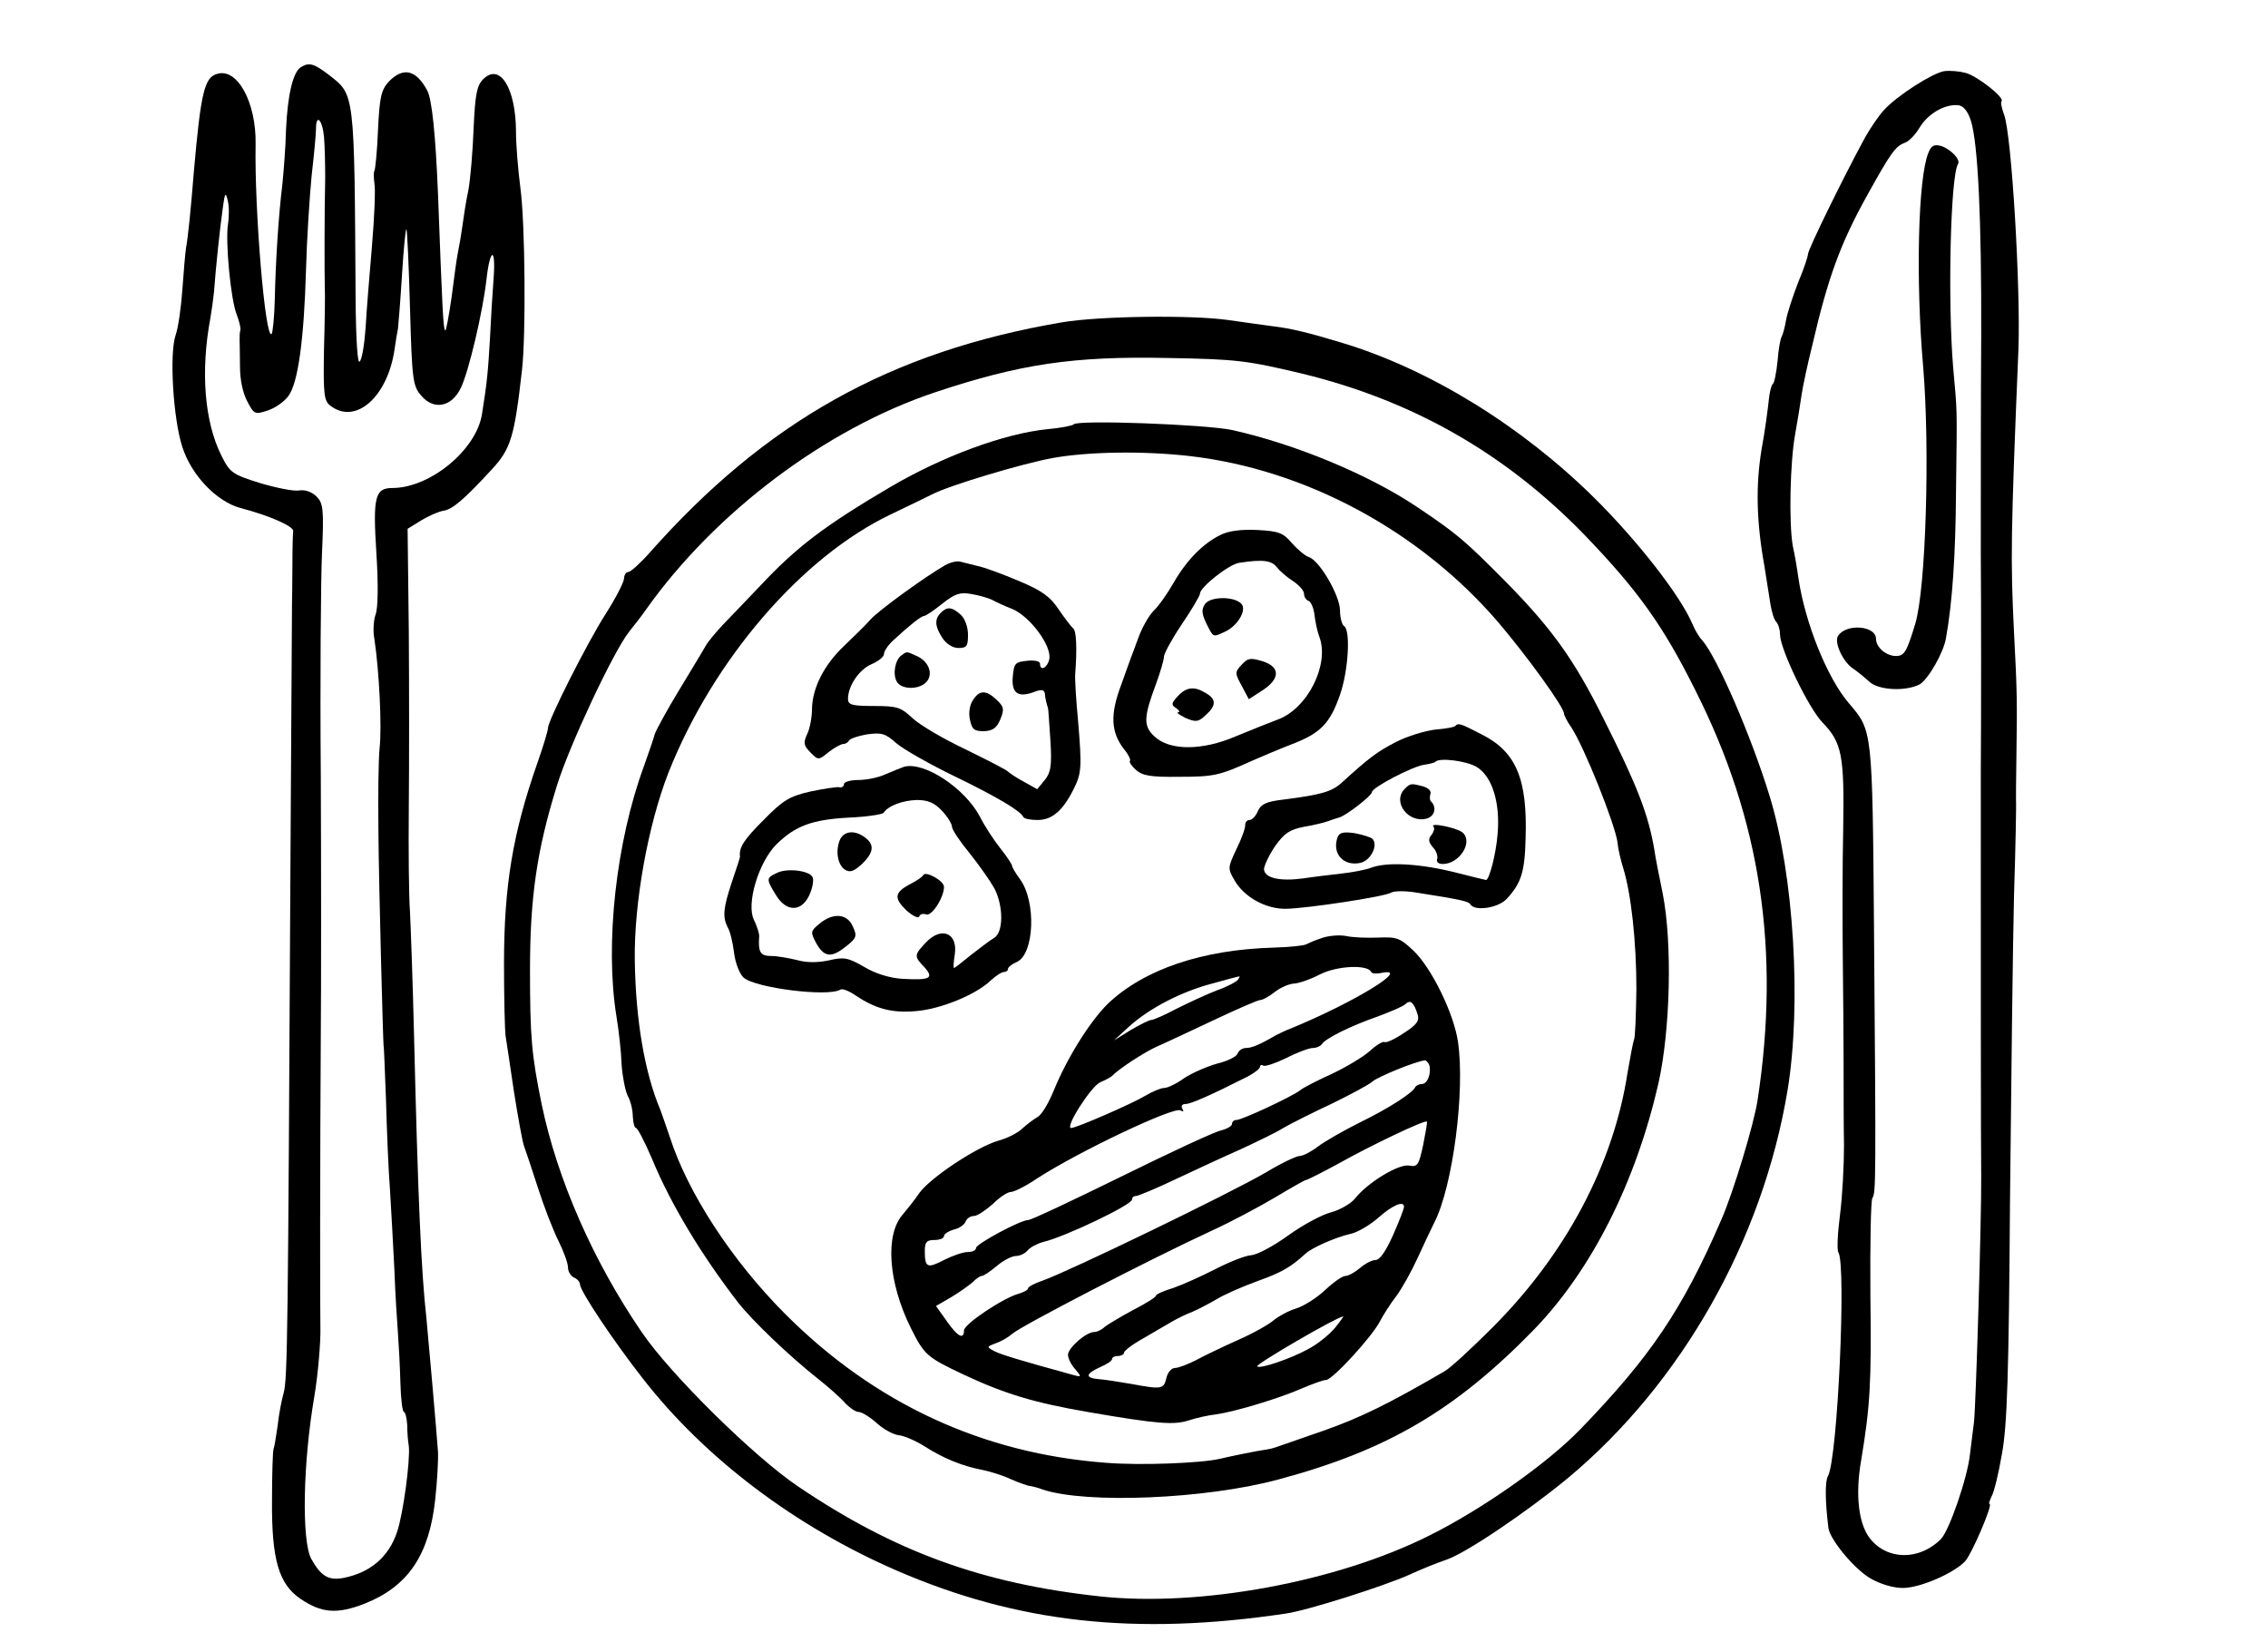 <?xml version="1.0" standalone="no"?>
<!DOCTYPE svg PUBLIC "-//W3C//DTD SVG 20010904//EN"
 "http://www.w3.org/TR/2001/REC-SVG-20010904/DTD/svg10.dtd">
<svg version="1.0" xmlns="http://www.w3.org/2000/svg"
 width="567pt" height="413pt" viewBox="0 0 567 413"
 preserveAspectRatio="xMidYMid meet">
<g transform="translate(0,413) scale(0.1,-0.1)"
fill="#000000" stroke="none">
<path d="M752 3962 c-20 -13 -33 -70 -37 -157 -1 -44 -6 -105 -9 -135 -10 -82
-17 -195 -19 -287 -1 -45 -5 -84 -8 -88 -16 -15 -43 310 -40 474 2 105 -46
193 -97 176 -31 -9 -40 -48 -57 -240 -8 -100 -15 -169 -20 -195 -2 -14 -6 -60
-9 -103 -3 -43 -10 -95 -17 -115 -16 -47 -6 -210 17 -280 23 -71 86 -136 145
-152 73 -19 134 -46 132 -58 -1 -6 -2 -46 -2 -89 0 -43 -1 -85 -1 -93 0 -8 -2
-310 -4 -670 -6 -1145 -7 -1269 -17 -1303 -5 -17 -12 -54 -15 -82 -4 -27 -8
-53 -10 -57 -2 -3 -4 -62 -4 -130 -1 -147 17 -208 71 -245 53 -36 92 -39 161
-12 108 43 161 121 176 260 5 46 8 99 7 119 -3 45 -24 283 -29 335 -13 116
-21 295 -31 710 -3 127 -8 264 -10 305 -3 41 -4 158 -3 260 1 102 1 300 0 441
l-3 257 34 21 c18 11 43 22 55 24 23 3 53 29 122 104 47 51 56 80 75 248 10
87 8 366 -4 455 -6 46 -11 109 -11 139 0 110 -40 175 -82 133 -16 -16 -20 -37
-24 -123 -2 -57 -8 -126 -13 -154 -6 -27 -12 -68 -15 -90 -3 -22 -8 -51 -11
-65 -3 -14 -10 -65 -16 -113 -7 -48 -14 -86 -16 -83 -5 4 -7 48 -18 341 -6
147 -15 237 -27 259 -28 52 -60 59 -96 22 -19 -21 -23 -38 -27 -121 -2 -54 -7
-100 -9 -102 -2 -3 -2 -16 0 -31 3 -14 0 -85 -6 -156 -6 -72 -14 -165 -16
-206 -3 -41 -9 -79 -15 -84 -5 -6 -9 51 -10 155 -3 524 -2 511 -67 562 -37 28
-49 32 -70 19z m58 -174 c2 -24 3 -70 3 -103 -2 -74 -2 -241 -1 -275 1 -14 0
-83 -2 -153 -2 -115 0 -130 17 -142 62 -47 141 22 159 139 3 21 7 46 9 55 1 9
6 69 10 134 4 65 9 116 11 114 2 -2 6 -90 9 -197 5 -180 7 -195 28 -219 31
-37 76 -29 99 19 20 41 55 191 64 270 9 81 24 84 18 4 -3 -38 -7 -105 -9 -149
-5 -84 -7 -109 -20 -190 -14 -90 -130 -185 -224 -185 -44 0 -49 -23 -40 -164
5 -78 4 -137 -2 -152 -5 -14 -7 -42 -3 -62 12 -79 19 -220 13 -272 -3 -30 -4
-122 -3 -205 1 -141 12 -540 13 -540 1 0 3 -61 6 -135 2 -74 6 -175 10 -225 3
-49 8 -139 11 -200 2 -60 7 -132 9 -160 2 -27 5 -83 6 -122 1 -40 5 -73 9 -73
3 0 7 -15 8 -32 0 -18 2 -42 4 -53 4 -36 -14 -169 -29 -214 -21 -64 -68 -103
-135 -116 -37 -7 -56 5 -80 48 -24 46 -21 238 8 407 9 53 16 137 15 170 -1 40
-1 429 1 735 1 116 1 406 0 645 -2 239 0 490 3 557 5 111 3 125 -14 142 -11
11 -28 17 -42 15 -13 -3 -57 6 -98 18 -70 22 -76 26 -97 68 -43 85 -53 212
-28 345 3 17 7 46 9 65 4 57 15 162 22 210 5 38 7 41 12 20 4 -14 4 -41 1 -60
-7 -45 7 -191 22 -227 6 -16 10 -32 9 -38 -2 -5 -2 -17 -2 -25 0 -8 1 -38 1
-67 0 -32 7 -66 18 -86 17 -33 19 -34 52 -23 18 6 41 22 51 36 24 32 39 140
44 315 2 77 9 183 14 235 6 52 11 105 11 118 0 39 16 23 20 -20z"/>
<path d="M4860 3952 c-29 -5 -116 -60 -150 -97 -13 -14 -34 -45 -47 -68 -56
-103 -143 -281 -143 -292 0 -6 -11 -39 -25 -72 -13 -34 -27 -76 -30 -94 -3
-18 -8 -36 -11 -41 -3 -5 -8 -32 -10 -60 -3 -29 -8 -55 -12 -58 -4 -3 -8 -21
-10 -40 -2 -19 -9 -75 -18 -123 -15 -91 -13 -181 7 -292 5 -33 12 -76 15 -95
3 -19 9 -39 14 -44 6 -6 10 -20 10 -32 0 -36 72 -186 107 -221 48 -50 54 -82
51 -265 -2 -89 -2 -235 -1 -323 1 -88 2 -209 2 -270 0 -60 0 -150 1 -199 0
-49 -4 -127 -10 -173 -6 -46 -8 -89 -4 -94 20 -33 -2 -515 -26 -559 -8 -14 -7
-64 1 -130 4 -29 64 -102 105 -126 24 -14 57 -24 81 -24 43 0 128 37 156 67
17 19 70 143 61 143 -3 0 0 8 5 19 6 10 18 59 26 107 13 71 17 197 20 629 3
297 7 641 10 765 4 124 6 232 5 240 0 8 0 56 1 105 2 144 2 162 -6 315 -9 181
-8 244 11 705 6 152 -17 541 -36 589 -6 16 -9 31 -6 33 8 9 -62 64 -91 71 -15
4 -39 6 -53 4z m67 -123 c18 -56 27 -246 26 -539 -1 -146 -1 -389 -1 -540 1
-151 1 -401 0 -555 0 -485 0 -938 1 -1005 1 -98 -13 -569 -18 -615 -3 -22 -7
-58 -10 -80 -6 -59 -52 -192 -73 -213 -54 -54 -135 -53 -178 3 -28 37 -36 109
-21 195 22 132 26 193 23 409 -1 130 1 241 5 246 9 12 9 50 4 676 -4 496 -4
492 -62 560 -54 62 -110 200 -127 314 -3 22 -9 58 -14 80 -10 57 -7 209 6 280
6 33 13 77 16 98 3 21 15 77 27 125 39 168 70 253 136 372 60 108 71 124 95
133 10 3 27 21 37 38 21 35 63 59 96 56 13 -1 24 -14 32 -38z"/>
<path d="M4821 3748 c-26 -62 -32 -319 -13 -536 17 -203 7 -553 -20 -642 -21
-69 -27 -80 -48 -80 -25 0 -50 22 -50 43 0 33 -75 39 -95 7 -10 -16 12 -64 37
-81 12 -8 30 -23 41 -33 23 -22 91 -25 126 -7 21 12 60 79 66 116 16 89 24
208 25 365 3 225 3 196 -7 310 -14 166 -7 479 12 510 7 11 -18 37 -42 45 -18
5 -25 1 -32 -17z"/>
<path d="M2654 3324 c-428 -73 -740 -248 -1031 -577 -23 -26 -47 -47 -52 -47
-6 0 -11 -8 -11 -17 -1 -10 -21 -49 -46 -88 -46 -72 -144 -266 -144 -285 0 -6
-11 -43 -25 -83 -63 -179 -85 -310 -85 -507 0 -85 2 -166 4 -180 2 -14 12 -77
21 -140 10 -63 21 -124 25 -135 4 -11 20 -58 35 -105 15 -47 38 -106 51 -132
13 -26 24 -56 24 -67 0 -10 7 -21 15 -25 8 -3 15 -11 15 -17 0 -16 81 -138
156 -234 156 -201 383 -372 637 -482 301 -130 595 -163 971 -107 52 7 244 68
309 97 28 13 70 30 91 37 48 15 203 120 306 205 284 237 487 595 549 970 35
213 16 537 -45 735 -45 147 -131 347 -169 390 -8 8 -18 26 -24 40 -30 71 -137
208 -245 315 -182 180 -412 322 -631 388 -82 25 -128 36 -170 41 -22 3 -74 10
-115 16 -92 13 -323 10 -416 -6z m601 -128 c276 -67 508 -199 706 -403 133
-138 197 -227 278 -390 163 -323 212 -650 155 -1023 -9 -60 -61 -232 -91 -300
-97 -224 -177 -342 -352 -523 -82 -85 -245 -200 -378 -266 -231 -116 -574
-179 -823 -152 -295 32 -514 112 -755 275 -110 74 -320 281 -391 386 -121 177
-211 382 -250 570 -25 123 -29 167 -29 335 0 181 17 299 67 460 31 101 142
337 181 386 12 15 31 39 42 55 173 244 450 452 722 543 213 71 346 91 583 86
171 -3 196 -6 335 -39z"/>
<path d="M2684 3069 c-2 -3 -32 -9 -66 -12 -108 -11 -262 -68 -393 -145 -163
-96 -233 -149 -324 -246 -31 -33 -72 -75 -91 -95 -19 -20 -40 -45 -46 -56 -6
-11 -36 -60 -66 -110 -30 -49 -57 -99 -61 -110 -3 -11 -15 -47 -27 -80 -70
-190 -98 -445 -69 -625 6 -36 12 -90 13 -121 2 -30 9 -65 15 -78 7 -12 13 -35
13 -52 1 -16 4 -29 8 -29 4 0 22 -35 40 -77 47 -114 124 -241 215 -359 35 -45
129 -135 200 -191 28 -22 59 -50 69 -62 11 -11 25 -21 33 -21 7 0 27 -12 44
-27 16 -15 41 -29 55 -31 14 -1 43 -14 64 -27 48 -31 96 -50 142 -59 21 -4 54
-14 75 -24 21 -9 43 -17 48 -17 6 -1 20 -4 32 -9 109 -36 406 -24 588 25 273
73 443 173 640 375 144 149 254 367 311 615 30 134 35 351 11 474 -9 44 -19
94 -21 110 -15 88 -41 157 -127 328 -74 149 -130 226 -244 342 -104 105 -122
120 -220 186 -123 83 -308 159 -465 194 -67 14 -388 26 -396 14z m289 -79
c290 -33 576 -187 772 -415 74 -87 165 -213 165 -229 0 -4 8 -20 18 -34 32
-48 110 -243 116 -289 1 -15 8 -44 14 -63 20 -65 33 -184 33 -303 -1 -65 -3
-122 -6 -126 -2 -5 -9 -41 -16 -82 -35 -229 -154 -454 -338 -638 -53 -53 -107
-103 -121 -110 -141 -82 -209 -115 -299 -147 -58 -20 -113 -39 -121 -42 -8 -3
-22 -6 -31 -7 -15 -2 -80 -15 -109 -22 -47 -11 -199 -17 -285 -10 -308 23
-578 148 -801 371 -134 134 -244 303 -289 442 -9 27 -20 58 -24 69 -39 92 -62
224 -64 375 -2 143 33 337 84 468 112 283 334 541 558 647 42 20 87 42 101 49
42 22 225 77 302 91 90 16 225 18 341 5z"/>
<path d="M3052 2793 c-44 -21 -86 -64 -118 -120 -15 -26 -37 -58 -50 -70 -12
-12 -30 -44 -39 -70 -10 -26 -29 -78 -42 -115 -28 -74 -26 -118 7 -161 11 -13
17 -26 15 -29 -3 -3 4 -13 15 -23 16 -14 36 -18 107 -17 88 0 101 3 183 40 25
11 70 30 101 42 70 27 94 51 119 123 21 60 27 162 10 172 -5 3 -10 21 -10 39
0 36 -50 123 -77 133 -10 3 -29 19 -43 35 -22 26 -33 30 -86 33 -40 2 -72 -2
-92 -12z m140 -81 c7 -9 25 -25 41 -35 15 -10 27 -24 27 -31 0 -8 5 -16 11
-18 6 -2 13 -17 15 -34 2 -17 7 -42 12 -55 27 -69 -29 -181 -104 -208 -21 -8
-69 -27 -105 -42 -84 -36 -165 -36 -203 0 -28 26 -27 48 4 131 11 30 20 61 20
69 0 7 20 44 45 81 25 37 45 71 45 76 0 16 72 73 98 77 59 9 81 6 94 -11z"/>
<path d="M3012 2619 c-9 -13 -7 -25 4 -48 18 -35 15 -35 47 -20 32 15 55 55
40 70 -19 19 -79 18 -91 -2z"/>
<path d="M3104 2468 c-17 -18 -17 -21 0 -52 l18 -34 34 22 c45 29 45 59 0 73
-30 9 -37 8 -52 -9z"/>
<path d="M2944 2389 c-16 -17 -16 -22 -4 -29 8 -6 11 -10 5 -11 -5 0 3 -6 19
-14 26 -11 32 -10 50 7 27 24 27 40 1 55 -29 18 -49 16 -71 -8z"/>
<path d="M2363 2717 c-51 -29 -166 -113 -186 -135 -12 -14 -42 -43 -66 -66
-51 -48 -80 -106 -81 -158 0 -20 -5 -49 -12 -63 -10 -22 -9 -29 8 -46 20 -20
20 -20 46 1 14 11 31 20 36 20 6 0 12 4 14 8 2 5 22 12 45 16 37 5 46 3 75
-23 18 -15 83 -52 143 -81 107 -52 166 -87 173 -102 2 -5 18 -8 36 -8 36 0 63
23 90 77 20 40 21 54 11 173 -5 52 -8 104 -7 115 5 64 3 108 -5 114 -4 3 -21
25 -36 47 -22 33 -43 48 -101 72 -40 17 -86 34 -102 37 -16 4 -36 9 -44 11 -8
2 -25 -2 -37 -9z m116 -86 c9 -5 32 -16 53 -24 45 -20 99 -94 91 -126 -5 -21
-23 -30 -23 -10 0 6 -14 9 -32 7 -30 -3 -33 -6 -36 -39 -4 -42 13 -54 53 -39
18 7 25 6 27 -3 1 -13 5 -29 8 -37 1 -3 3 -39 6 -81 4 -64 1 -80 -14 -99 l-19
-23 -34 19 c-19 10 -36 22 -39 25 -3 4 -50 28 -105 55 -55 26 -115 61 -133 78
-30 28 -39 31 -97 31 -56 0 -65 3 -65 18 0 32 28 74 60 87 16 7 30 18 30 25 0
7 10 22 23 34 40 37 70 61 77 61 4 0 25 14 46 31 32 25 44 29 72 24 19 -3 42
-10 51 -14z"/>
<path d="M2352 2598 c-16 -16 -15 -34 4 -63 10 -15 26 -25 40 -25 21 0 24 5
24 33 0 20 -8 41 -18 50 -22 20 -34 21 -50 5z"/>
<path d="M2254 2492 c-16 -11 -23 -47 -12 -66 11 -20 54 -21 73 -2 19 19 8 51
-21 65 -29 13 -26 13 -40 3z"/>
<path d="M2432 2379 c-8 -12 -11 -32 -7 -49 5 -24 11 -28 35 -28 22 1 32 8 41
30 10 25 9 31 -9 48 -27 26 -44 25 -60 -1z"/>
<path d="M3638 2315 c-2 -3 -25 -7 -50 -9 -25 -3 -69 -16 -98 -31 -47 -24 -69
-41 -136 -102 -24 -22 -51 -30 -146 -42 -42 -5 -55 -11 -63 -28 -5 -13 -15
-23 -21 -23 -7 0 -11 -6 -11 -12 1 -7 -9 -35 -22 -61 -22 -47 -22 -48 -4 -79
24 -41 78 -71 128 -70 54 1 244 30 262 40 8 5 35 5 61 1 114 -18 133 -22 138
-30 11 -18 70 -9 91 14 36 39 45 67 47 151 5 149 -24 217 -110 260 -54 28 -58
29 -66 21z m53 -102 c39 -23 60 -89 53 -168 -4 -51 -21 -115 -29 -115 -1 0
-38 9 -81 20 -86 21 -168 26 -208 10 -14 -5 -46 -11 -73 -14 -26 -3 -69 -8
-95 -12 -59 -8 -98 1 -98 24 1 9 13 35 28 57 23 32 36 41 72 48 25 4 52 11 60
14 8 3 20 7 27 9 16 3 83 55 83 64 0 11 101 64 130 68 13 2 27 5 29 8 11 10
76 2 102 -13z"/>
<path d="M3512 2158 c-33 -33 10 -88 56 -74 19 6 24 28 10 42 -4 3 -4 12 -2
19 3 7 -5 15 -18 19 -31 8 -32 8 -46 -6z"/>
<path d="M3584 2063 c3 -3 1 -12 -5 -20 -9 -10 -8 -18 3 -31 9 -9 13 -23 11
-29 -3 -8 3 -13 14 -13 42 0 77 56 49 79 -15 12 -84 26 -72 14z"/>
<path d="M3344 2037 c-15 -41 15 -74 58 -64 26 7 44 45 29 60 -4 4 -24 10 -44
14 -28 4 -38 2 -43 -10z"/>
<path d="M2260 2213 c-8 -3 -29 -11 -47 -19 -17 -8 -47 -14 -67 -14 -20 0 -36
-5 -36 -10 0 -6 -6 -10 -12 -8 -7 1 -40 -4 -73 -11 -52 -12 -68 -22 -117 -72
-49 -49 -61 -68 -58 -91 0 -2 -9 -30 -20 -62 -22 -66 -24 -88 -11 -114 6 -9
13 -38 16 -63 3 -26 14 -54 24 -63 29 -26 212 -49 242 -30 5 3 21 -3 37 -14
49 -33 90 -45 149 -40 62 4 153 41 190 77 12 11 27 21 33 21 5 0 10 3 10 8 0
4 10 12 22 17 44 20 49 151 8 207 -11 15 -20 30 -20 34 0 3 -13 23 -29 43 -16
20 -39 55 -51 79 -38 72 -140 139 -190 125z m95 -110 c14 -15 25 -33 25 -40 0
-7 20 -37 44 -66 24 -30 52 -70 62 -88 23 -45 23 -110 -1 -124 -9 -5 -35 -25
-57 -42 -22 -18 -41 -33 -43 -33 -2 0 -1 15 2 34 8 54 -34 71 -73 29 -29 -31
-29 -34 -3 -61 25 -28 14 -33 -56 -29 -31 2 -67 13 -95 30 -40 23 -50 25 -88
16 -29 -6 -56 -6 -80 1 -21 5 -49 10 -64 10 -27 0 -33 9 -30 50 0 7 -6 26 -13
40 -20 39 11 144 56 189 47 46 88 62 182 67 45 2 83 8 86 12 12 18 48 31 83
32 28 0 44 -7 63 -27z"/>
<path d="M2101 2033 c-13 -27 -8 -64 11 -77 13 -8 22 -5 43 14 29 28 32 48 8
66 -25 19 -51 17 -62 -3z"/>
<path d="M1943 1948 c-28 -13 -28 -15 -3 -56 27 -44 66 -42 85 4 7 17 10 36 6
42 -10 16 -63 22 -88 10z"/>
<path d="M2308 1942 c-2 -4 -16 -14 -32 -22 -40 -21 -42 -35 -10 -66 16 -14
30 -21 32 -15 2 5 9 8 17 5 14 -6 45 42 45 69 0 15 -47 41 -52 29z"/>
<path d="M2049 1821 c-23 -19 -23 -21 -9 -48 20 -36 38 -39 75 -9 27 21 28 26
17 50 -14 32 -49 35 -83 7z"/>
<path d="M3305 1785 c-16 -5 -34 -13 -40 -16 -5 -3 -41 -7 -80 -8 -179 -5
-324 -54 -415 -140 -44 -43 -102 -135 -135 -216 -13 -32 -31 -63 -42 -68 -10
-6 -27 -19 -38 -29 -10 -10 -37 -24 -60 -30 -54 -16 -169 -92 -197 -131 -12
-18 -31 -41 -40 -52 -46 -50 -38 -170 19 -285 34 -68 40 -73 133 -117 103 -48
175 -70 315 -94 169 -29 210 -32 247 -20 18 6 49 13 68 15 49 7 158 40 215 65
26 11 53 21 60 21 16 0 116 109 135 147 8 15 26 44 41 63 14 19 38 62 53 95
15 33 34 73 42 89 46 90 77 328 59 451 -10 70 -65 183 -110 227 -35 33 -42 36
-89 34 -28 -1 -64 0 -81 4 -16 3 -43 1 -60 -5z m123 -85 c1 -4 14 -5 27 -2 74
14 -68 -73 -225 -138 -14 -5 -32 -14 -40 -18 -41 -24 -61 -32 -75 -32 -9 0
-18 -6 -21 -14 -3 -8 -26 -19 -51 -25 -25 -7 -62 -23 -82 -36 -19 -14 -42 -25
-51 -25 -8 0 -29 -9 -46 -19 -33 -20 -173 -81 -186 -81 -17 0 49 103 72 114
14 6 27 13 30 16 17 18 82 60 111 73 19 8 82 38 142 66 59 28 112 51 118 51 6
0 22 9 36 20 14 11 35 20 47 21 11 0 41 10 66 23 43 22 120 25 128 6z m-333
-19 c-3 -5 -27 -18 -53 -27 -26 -10 -71 -31 -101 -46 -30 -16 -58 -28 -63 -28
-5 0 -27 -11 -51 -25 l-42 -26 37 34 c52 47 132 88 208 108 36 10 66 18 68 18
2 1 1 -3 -3 -8z m449 -87 c5 -16 -2 -26 -35 -47 -22 -15 -44 -25 -48 -22 -4 2
-21 -8 -37 -23 -17 -15 -59 -40 -95 -57 -35 -16 -71 -34 -79 -41 -21 -16 -145
-74 -159 -74 -6 0 -11 -4 -11 -10 0 -5 -12 -12 -27 -16 -16 -3 -127 -55 -249
-115 -122 -60 -226 -109 -233 -109 -20 0 -131 -60 -131 -70 0 -6 -9 -10 -20
-10 -12 0 -38 -9 -60 -20 -42 -22 -48 -19 -48 23 0 22 5 27 24 27 13 0 24 4
24 10 0 5 11 12 24 16 14 3 27 12 30 20 3 8 12 14 21 14 8 0 29 14 47 30 17
17 37 30 45 30 8 0 38 15 66 34 105 68 342 180 358 170 8 -4 9 -3 5 4 -4 7 -1
12 8 12 13 0 63 22 154 68 17 9 32 20 32 25 0 4 4 6 8 3 5 -3 31 6 58 19 27
14 57 25 66 25 9 0 20 5 23 10 9 14 71 45 140 69 32 12 63 25 69 31 12 12 21
3 30 -26z m29 -126 c6 -20 -4 -48 -18 -48 -7 0 -15 -4 -17 -8 -6 -14 -66 -53
-140 -89 -40 -20 -87 -47 -104 -60 -17 -13 -37 -23 -45 -23 -8 0 -46 -18 -84
-41 -93 -54 -490 -246 -557 -270 -21 -7 -38 -16 -38 -20 0 -4 -10 -9 -22 -13
-37 -9 -138 -76 -138 -92 0 -24 -16 -16 -43 23 l-27 38 38 22 c20 12 44 29 53
37 9 9 19 16 23 16 5 0 21 11 38 25 16 14 38 25 48 25 9 0 23 6 29 14 7 8 24
17 39 21 55 13 222 93 222 106 0 5 4 9 10 9 5 0 49 18 97 41 49 23 122 57 163
75 41 19 91 43 110 55 19 11 73 38 120 60 47 23 92 47 101 55 13 12 109 51
131 53 3 1 8 -5 11 -11z m-15 -200 c-11 -51 -14 -56 -35 -52 -26 5 -105 -43
-136 -83 -10 -12 -37 -28 -60 -34 -23 -6 -71 -32 -107 -58 -36 -26 -77 -48
-92 -49 -15 -1 -55 -17 -90 -35 -35 -18 -82 -39 -105 -47 -24 -7 -43 -16 -43
-19 0 -4 -26 -20 -57 -36 -32 -17 -63 -36 -71 -42 -7 -7 -19 -13 -26 -13 -21
0 -66 -40 -66 -57 0 -9 8 -25 18 -36 16 -19 16 -20 -3 -15 -138 38 -181 51
-199 60 -20 11 -20 11 4 20 14 5 31 15 40 23 22 20 347 188 501 259 46 21 117
59 156 82 40 24 75 44 78 44 3 0 41 19 83 42 82 46 215 109 219 104 2 -1 -3
-27 -9 -58z m-48 -155 c0 -5 -12 -36 -27 -70 -18 -40 -33 -63 -44 -63 -9 0
-26 -9 -39 -20 -13 -11 -29 -20 -37 -20 -7 0 -30 -16 -50 -35 -20 -19 -53 -40
-72 -46 -20 -6 -45 -20 -56 -29 -11 -10 -51 -33 -90 -50 -38 -17 -86 -40 -106
-51 -20 -10 -43 -19 -52 -19 -8 0 -18 -11 -21 -25 -7 -28 -11 -29 -87 -15 -30
5 -66 11 -81 12 -36 3 -35 13 2 30 17 7 30 16 30 20 0 5 7 8 15 8 8 0 15 4 15
8 0 5 21 21 48 36 26 15 58 34 72 42 14 8 36 19 50 24 14 6 41 20 60 31 19 12
65 32 103 46 62 22 85 36 121 69 16 15 76 41 111 49 17 3 48 21 70 40 37 33
65 44 65 28z m-172 -302 c-13 -16 -43 -41 -68 -54 -44 -24 -120 -50 -127 -43
-5 5 196 122 215 125 2 1 -7 -12 -20 -28z"/>
</g>
</svg>
